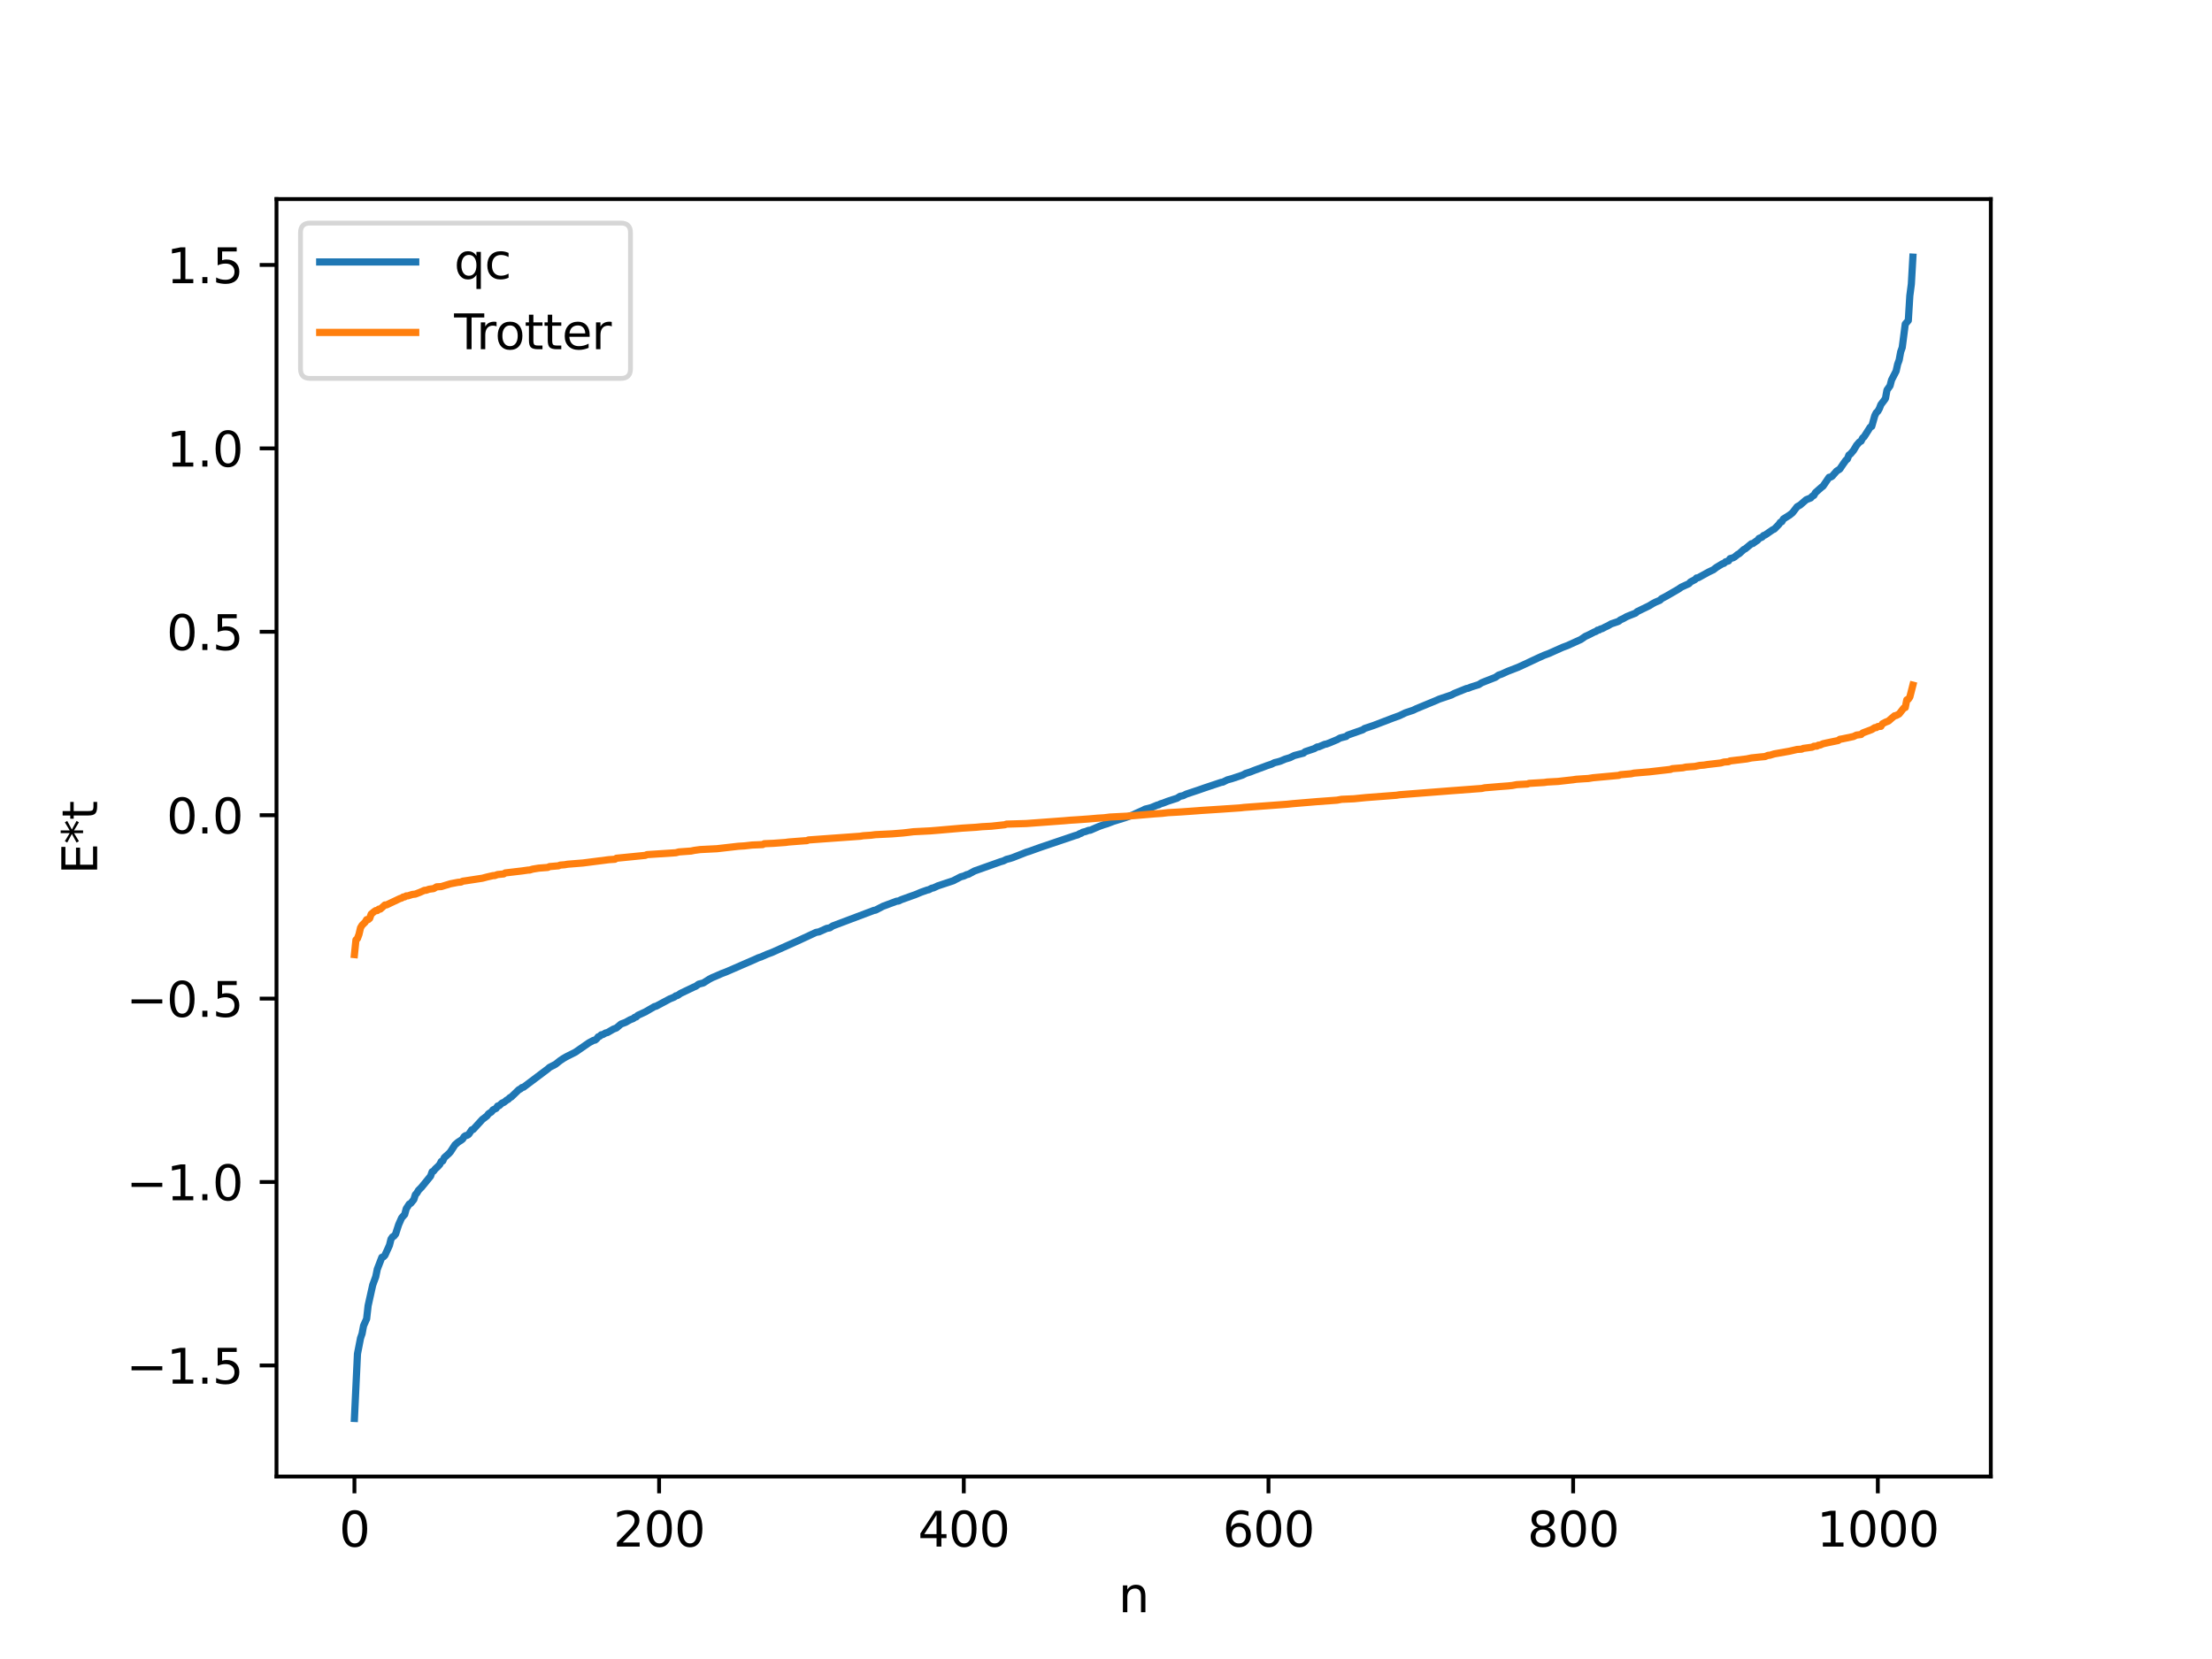 <?xml version="1.0" encoding="utf-8" standalone="no"?>
<!DOCTYPE svg PUBLIC "-//W3C//DTD SVG 1.1//EN"
  "http://www.w3.org/Graphics/SVG/1.1/DTD/svg11.dtd">
<svg xmlns:xlink="http://www.w3.org/1999/xlink" width="460.8pt" height="345.6pt" viewBox="0 0 460.8 345.6" xmlns="http://www.w3.org/2000/svg" version="1.1">
 <defs>
  <style type="text/css">*{stroke-linejoin: round; stroke-linecap: butt}</style>
 </defs>
 <g id="figure_1">
  <g id="patch_1">
   <path d="M 0 345.6 
L 460.8 345.6 
L 460.8 0 
L 0 0 
z
" style="fill: #ffffff"/>
  </g>
  <g id="axes_1">
   <g id="patch_2">
    <path d="M 57.6 307.584 
L 414.72 307.584 
L 414.72 41.472 
L 57.6 41.472 
z
" style="fill: #ffffff"/>
   </g>
   <g id="matplotlib.axis_1">
    <g id="xtick_1">
     <g id="line2d_1">
      <defs>
       <path id="md81fb5d5ad" d="M 0 0 
L 0 3.5 
" style="stroke: #000000; stroke-width: 0.8"/>
      </defs>
      <g>
       <use xlink:href="#md81fb5d5ad" x="73.833" y="307.584" style="stroke: #000000; stroke-width: 0.8"/>
      </g>
     </g>
     <g id="text_1">
      <!-- 0 -->
      <g transform="translate(70.651 322.182) scale(0.1 -0.1)">
       <defs>
        <path id="DejaVuSans-30" d="M 2034 4250 
Q 1547 4250 1301 3770 
Q 1056 3291 1056 2328 
Q 1056 1369 1301 889 
Q 1547 409 2034 409 
Q 2525 409 2770 889 
Q 3016 1369 3016 2328 
Q 3016 3291 2770 3770 
Q 2525 4250 2034 4250 
z
M 2034 4750 
Q 2819 4750 3233 4129 
Q 3647 3509 3647 2328 
Q 3647 1150 3233 529 
Q 2819 -91 2034 -91 
Q 1250 -91 836 529 
Q 422 1150 422 2328 
Q 422 3509 836 4129 
Q 1250 4750 2034 4750 
z
" transform="scale(0.016)"/>
       </defs>
       <use xlink:href="#DejaVuSans-30"/>
      </g>
     </g>
    </g>
    <g id="xtick_2">
     <g id="line2d_2">
      <g>
       <use xlink:href="#md81fb5d5ad" x="137.304" y="307.584" style="stroke: #000000; stroke-width: 0.8"/>
      </g>
     </g>
     <g id="text_2">
      <!-- 200 -->
      <g transform="translate(127.76 322.182) scale(0.1 -0.1)">
       <defs>
        <path id="DejaVuSans-32" d="M 1228 531 
L 3431 531 
L 3431 0 
L 469 0 
L 469 531 
Q 828 903 1448 1529 
Q 2069 2156 2228 2338 
Q 2531 2678 2651 2914 
Q 2772 3150 2772 3378 
Q 2772 3750 2511 3984 
Q 2250 4219 1831 4219 
Q 1534 4219 1204 4116 
Q 875 4013 500 3803 
L 500 4441 
Q 881 4594 1212 4672 
Q 1544 4750 1819 4750 
Q 2544 4750 2975 4387 
Q 3406 4025 3406 3419 
Q 3406 3131 3298 2873 
Q 3191 2616 2906 2266 
Q 2828 2175 2409 1742 
Q 1991 1309 1228 531 
z
" transform="scale(0.016)"/>
       </defs>
       <use xlink:href="#DejaVuSans-32"/>
       <use xlink:href="#DejaVuSans-30" x="63.623"/>
       <use xlink:href="#DejaVuSans-30" x="127.246"/>
      </g>
     </g>
    </g>
    <g id="xtick_3">
     <g id="line2d_3">
      <g>
       <use xlink:href="#md81fb5d5ad" x="200.775" y="307.584" style="stroke: #000000; stroke-width: 0.8"/>
      </g>
     </g>
     <g id="text_3">
      <!-- 400 -->
      <g transform="translate(191.231 322.182) scale(0.1 -0.1)">
       <defs>
        <path id="DejaVuSans-34" d="M 2419 4116 
L 825 1625 
L 2419 1625 
L 2419 4116 
z
M 2253 4666 
L 3047 4666 
L 3047 1625 
L 3713 1625 
L 3713 1100 
L 3047 1100 
L 3047 0 
L 2419 0 
L 2419 1100 
L 313 1100 
L 313 1709 
L 2253 4666 
z
" transform="scale(0.016)"/>
       </defs>
       <use xlink:href="#DejaVuSans-34"/>
       <use xlink:href="#DejaVuSans-30" x="63.623"/>
       <use xlink:href="#DejaVuSans-30" x="127.246"/>
      </g>
     </g>
    </g>
    <g id="xtick_4">
     <g id="line2d_4">
      <g>
       <use xlink:href="#md81fb5d5ad" x="264.246" y="307.584" style="stroke: #000000; stroke-width: 0.8"/>
      </g>
     </g>
     <g id="text_4">
      <!-- 600 -->
      <g transform="translate(254.702 322.182) scale(0.1 -0.1)">
       <defs>
        <path id="DejaVuSans-36" d="M 2113 2584 
Q 1688 2584 1439 2293 
Q 1191 2003 1191 1497 
Q 1191 994 1439 701 
Q 1688 409 2113 409 
Q 2538 409 2786 701 
Q 3034 994 3034 1497 
Q 3034 2003 2786 2293 
Q 2538 2584 2113 2584 
z
M 3366 4563 
L 3366 3988 
Q 3128 4100 2886 4159 
Q 2644 4219 2406 4219 
Q 1781 4219 1451 3797 
Q 1122 3375 1075 2522 
Q 1259 2794 1537 2939 
Q 1816 3084 2150 3084 
Q 2853 3084 3261 2657 
Q 3669 2231 3669 1497 
Q 3669 778 3244 343 
Q 2819 -91 2113 -91 
Q 1303 -91 875 529 
Q 447 1150 447 2328 
Q 447 3434 972 4092 
Q 1497 4750 2381 4750 
Q 2619 4750 2861 4703 
Q 3103 4656 3366 4563 
z
" transform="scale(0.016)"/>
       </defs>
       <use xlink:href="#DejaVuSans-36"/>
       <use xlink:href="#DejaVuSans-30" x="63.623"/>
       <use xlink:href="#DejaVuSans-30" x="127.246"/>
      </g>
     </g>
    </g>
    <g id="xtick_5">
     <g id="line2d_5">
      <g>
       <use xlink:href="#md81fb5d5ad" x="327.717" y="307.584" style="stroke: #000000; stroke-width: 0.8"/>
      </g>
     </g>
     <g id="text_5">
      <!-- 800 -->
      <g transform="translate(318.173 322.182) scale(0.1 -0.1)">
       <defs>
        <path id="DejaVuSans-38" d="M 2034 2216 
Q 1584 2216 1326 1975 
Q 1069 1734 1069 1313 
Q 1069 891 1326 650 
Q 1584 409 2034 409 
Q 2484 409 2743 651 
Q 3003 894 3003 1313 
Q 3003 1734 2745 1975 
Q 2488 2216 2034 2216 
z
M 1403 2484 
Q 997 2584 770 2862 
Q 544 3141 544 3541 
Q 544 4100 942 4425 
Q 1341 4750 2034 4750 
Q 2731 4750 3128 4425 
Q 3525 4100 3525 3541 
Q 3525 3141 3298 2862 
Q 3072 2584 2669 2484 
Q 3125 2378 3379 2068 
Q 3634 1759 3634 1313 
Q 3634 634 3220 271 
Q 2806 -91 2034 -91 
Q 1263 -91 848 271 
Q 434 634 434 1313 
Q 434 1759 690 2068 
Q 947 2378 1403 2484 
z
M 1172 3481 
Q 1172 3119 1398 2916 
Q 1625 2713 2034 2713 
Q 2441 2713 2670 2916 
Q 2900 3119 2900 3481 
Q 2900 3844 2670 4047 
Q 2441 4250 2034 4250 
Q 1625 4250 1398 4047 
Q 1172 3844 1172 3481 
z
" transform="scale(0.016)"/>
       </defs>
       <use xlink:href="#DejaVuSans-38"/>
       <use xlink:href="#DejaVuSans-30" x="63.623"/>
       <use xlink:href="#DejaVuSans-30" x="127.246"/>
      </g>
     </g>
    </g>
    <g id="xtick_6">
     <g id="line2d_6">
      <g>
       <use xlink:href="#md81fb5d5ad" x="391.188" y="307.584" style="stroke: #000000; stroke-width: 0.8"/>
      </g>
     </g>
     <g id="text_6">
      <!-- 1000 -->
      <g transform="translate(378.463 322.182) scale(0.1 -0.1)">
       <defs>
        <path id="DejaVuSans-31" d="M 794 531 
L 1825 531 
L 1825 4091 
L 703 3866 
L 703 4441 
L 1819 4666 
L 2450 4666 
L 2450 531 
L 3481 531 
L 3481 0 
L 794 0 
L 794 531 
z
" transform="scale(0.016)"/>
       </defs>
       <use xlink:href="#DejaVuSans-31"/>
       <use xlink:href="#DejaVuSans-30" x="63.623"/>
       <use xlink:href="#DejaVuSans-30" x="127.246"/>
       <use xlink:href="#DejaVuSans-30" x="190.869"/>
      </g>
     </g>
    </g>
    <g id="text_7">
     <!-- n -->
     <g transform="translate(232.991 335.861) scale(0.1 -0.1)">
      <defs>
       <path id="DejaVuSans-6e" d="M 3513 2113 
L 3513 0 
L 2938 0 
L 2938 2094 
Q 2938 2591 2744 2837 
Q 2550 3084 2163 3084 
Q 1697 3084 1428 2787 
Q 1159 2491 1159 1978 
L 1159 0 
L 581 0 
L 581 3500 
L 1159 3500 
L 1159 2956 
Q 1366 3272 1645 3428 
Q 1925 3584 2291 3584 
Q 2894 3584 3203 3211 
Q 3513 2838 3513 2113 
z
" transform="scale(0.016)"/>
      </defs>
      <use xlink:href="#DejaVuSans-6e"/>
     </g>
    </g>
   </g>
   <g id="matplotlib.axis_2">
    <g id="ytick_1">
     <g id="line2d_7">
      <defs>
       <path id="mba9cb5d0fe" d="M 0 0 
L -3.5 0 
" style="stroke: #000000; stroke-width: 0.8"/>
      </defs>
      <g>
       <use xlink:href="#mba9cb5d0fe" x="57.6" y="284.445" style="stroke: #000000; stroke-width: 0.8"/>
      </g>
     </g>
     <g id="text_8">
      <!-- −1.5 -->
      <g transform="translate(26.317 288.244) scale(0.1 -0.1)">
       <defs>
        <path id="DejaVuSans-2212" d="M 678 2272 
L 4684 2272 
L 4684 1741 
L 678 1741 
L 678 2272 
z
" transform="scale(0.016)"/>
        <path id="DejaVuSans-2e" d="M 684 794 
L 1344 794 
L 1344 0 
L 684 0 
L 684 794 
z
" transform="scale(0.016)"/>
        <path id="DejaVuSans-35" d="M 691 4666 
L 3169 4666 
L 3169 4134 
L 1269 4134 
L 1269 2991 
Q 1406 3038 1543 3061 
Q 1681 3084 1819 3084 
Q 2600 3084 3056 2656 
Q 3513 2228 3513 1497 
Q 3513 744 3044 326 
Q 2575 -91 1722 -91 
Q 1428 -91 1123 -41 
Q 819 9 494 109 
L 494 744 
Q 775 591 1075 516 
Q 1375 441 1709 441 
Q 2250 441 2565 725 
Q 2881 1009 2881 1497 
Q 2881 1984 2565 2268 
Q 2250 2553 1709 2553 
Q 1456 2553 1204 2497 
Q 953 2441 691 2322 
L 691 4666 
z
" transform="scale(0.016)"/>
       </defs>
       <use xlink:href="#DejaVuSans-2212"/>
       <use xlink:href="#DejaVuSans-31" x="83.789"/>
       <use xlink:href="#DejaVuSans-2e" x="147.412"/>
       <use xlink:href="#DejaVuSans-35" x="179.199"/>
      </g>
     </g>
    </g>
    <g id="ytick_2">
     <g id="line2d_8">
      <g>
       <use xlink:href="#mba9cb5d0fe" x="57.6" y="246.236" style="stroke: #000000; stroke-width: 0.8"/>
      </g>
     </g>
     <g id="text_9">
      <!-- −1.0 -->
      <g transform="translate(26.317 250.036) scale(0.1 -0.1)">
       <use xlink:href="#DejaVuSans-2212"/>
       <use xlink:href="#DejaVuSans-31" x="83.789"/>
       <use xlink:href="#DejaVuSans-2e" x="147.412"/>
       <use xlink:href="#DejaVuSans-30" x="179.199"/>
      </g>
     </g>
    </g>
    <g id="ytick_3">
     <g id="line2d_9">
      <g>
       <use xlink:href="#mba9cb5d0fe" x="57.6" y="208.028" style="stroke: #000000; stroke-width: 0.8"/>
      </g>
     </g>
     <g id="text_10">
      <!-- −0.5 -->
      <g transform="translate(26.317 211.827) scale(0.1 -0.1)">
       <use xlink:href="#DejaVuSans-2212"/>
       <use xlink:href="#DejaVuSans-30" x="83.789"/>
       <use xlink:href="#DejaVuSans-2e" x="147.412"/>
       <use xlink:href="#DejaVuSans-35" x="179.199"/>
      </g>
     </g>
    </g>
    <g id="ytick_4">
     <g id="line2d_10">
      <g>
       <use xlink:href="#mba9cb5d0fe" x="57.6" y="169.82" style="stroke: #000000; stroke-width: 0.8"/>
      </g>
     </g>
     <g id="text_11">
      <!-- 0.0 -->
      <g transform="translate(34.697 173.619) scale(0.1 -0.1)">
       <use xlink:href="#DejaVuSans-30"/>
       <use xlink:href="#DejaVuSans-2e" x="63.623"/>
       <use xlink:href="#DejaVuSans-30" x="95.41"/>
      </g>
     </g>
    </g>
    <g id="ytick_5">
     <g id="line2d_11">
      <g>
       <use xlink:href="#mba9cb5d0fe" x="57.6" y="131.611" style="stroke: #000000; stroke-width: 0.8"/>
      </g>
     </g>
     <g id="text_12">
      <!-- 0.5 -->
      <g transform="translate(34.697 135.411) scale(0.1 -0.1)">
       <use xlink:href="#DejaVuSans-30"/>
       <use xlink:href="#DejaVuSans-2e" x="63.623"/>
       <use xlink:href="#DejaVuSans-35" x="95.41"/>
      </g>
     </g>
    </g>
    <g id="ytick_6">
     <g id="line2d_12">
      <g>
       <use xlink:href="#mba9cb5d0fe" x="57.6" y="93.403" style="stroke: #000000; stroke-width: 0.8"/>
      </g>
     </g>
     <g id="text_13">
      <!-- 1.0 -->
      <g transform="translate(34.697 97.202) scale(0.1 -0.1)">
       <use xlink:href="#DejaVuSans-31"/>
       <use xlink:href="#DejaVuSans-2e" x="63.623"/>
       <use xlink:href="#DejaVuSans-30" x="95.41"/>
      </g>
     </g>
    </g>
    <g id="ytick_7">
     <g id="line2d_13">
      <g>
       <use xlink:href="#mba9cb5d0fe" x="57.6" y="55.195" style="stroke: #000000; stroke-width: 0.8"/>
      </g>
     </g>
     <g id="text_14">
      <!-- 1.5 -->
      <g transform="translate(34.697 58.994) scale(0.1 -0.1)">
       <use xlink:href="#DejaVuSans-31"/>
       <use xlink:href="#DejaVuSans-2e" x="63.623"/>
       <use xlink:href="#DejaVuSans-35" x="95.41"/>
      </g>
     </g>
    </g>
    <g id="text_15">
     <!-- E*t -->
     <g transform="translate(20.238 182.148) rotate(-90) scale(0.1 -0.1)">
      <defs>
       <path id="DejaVuSans-45" d="M 628 4666 
L 3578 4666 
L 3578 4134 
L 1259 4134 
L 1259 2753 
L 3481 2753 
L 3481 2222 
L 1259 2222 
L 1259 531 
L 3634 531 
L 3634 0 
L 628 0 
L 628 4666 
z
" transform="scale(0.016)"/>
       <path id="DejaVuSans-2a" d="M 3009 3897 
L 1888 3291 
L 3009 2681 
L 2828 2375 
L 1778 3009 
L 1778 1831 
L 1422 1831 
L 1422 3009 
L 372 2375 
L 191 2681 
L 1313 3291 
L 191 3897 
L 372 4206 
L 1422 3572 
L 1422 4750 
L 1778 4750 
L 1778 3572 
L 2828 4206 
L 3009 3897 
z
" transform="scale(0.016)"/>
       <path id="DejaVuSans-74" d="M 1172 4494 
L 1172 3500 
L 2356 3500 
L 2356 3053 
L 1172 3053 
L 1172 1153 
Q 1172 725 1289 603 
Q 1406 481 1766 481 
L 2356 481 
L 2356 0 
L 1766 0 
Q 1100 0 847 248 
Q 594 497 594 1153 
L 594 3053 
L 172 3053 
L 172 3500 
L 594 3500 
L 594 4494 
L 1172 4494 
z
" transform="scale(0.016)"/>
      </defs>
      <use xlink:href="#DejaVuSans-45"/>
      <use xlink:href="#DejaVuSans-2a" x="63.184"/>
      <use xlink:href="#DejaVuSans-74" x="113.184"/>
     </g>
    </g>
   </g>
   <g id="line2d_14">
    <path d="M 73.833 295.488 
L 74.467 282.042 
L 75.102 278.772 
L 75.42 277.854 
L 75.737 276.174 
L 76.372 274.753 
L 76.689 271.976 
L 77.641 267.697 
L 78.276 265.955 
L 78.593 264.408 
L 79.545 261.924 
L 79.862 261.832 
L 80.18 261.511 
L 81.132 259.415 
L 81.449 258.144 
L 81.767 257.67 
L 82.084 257.49 
L 82.401 257.099 
L 83.036 255.139 
L 83.671 253.695 
L 84.305 252.995 
L 84.623 251.808 
L 85.258 250.824 
L 85.575 250.672 
L 86.21 249.879 
L 86.527 248.877 
L 86.844 248.538 
L 87.162 247.984 
L 87.796 247.34 
L 89.7 245.004 
L 90.018 244.099 
L 90.335 243.952 
L 90.653 243.529 
L 91.287 242.936 
L 91.605 242.581 
L 91.922 241.958 
L 92.239 241.844 
L 92.557 241.157 
L 93.509 240.305 
L 93.826 239.961 
L 94.778 238.494 
L 95.413 237.943 
L 96.048 237.533 
L 96.365 237.299 
L 96.682 236.786 
L 97 236.565 
L 97.317 236.504 
L 97.634 236.308 
L 98.269 235.367 
L 98.586 235.277 
L 100.491 233.192 
L 101.443 232.471 
L 101.76 232.031 
L 102.395 231.612 
L 102.712 231.195 
L 103.347 230.902 
L 103.664 230.408 
L 103.981 230.338 
L 104.616 229.764 
L 104.934 229.667 
L 105.568 229.168 
L 105.886 229.005 
L 106.203 228.666 
L 106.52 228.512 
L 108.107 226.981 
L 108.424 226.85 
L 108.742 226.548 
L 109.059 226.484 
L 114.137 222.662 
L 114.454 222.371 
L 115.089 222.039 
L 115.724 221.707 
L 116.676 220.954 
L 117.31 220.525 
L 117.945 220.154 
L 119.849 219.195 
L 122.705 217.222 
L 123.658 216.716 
L 123.975 216.665 
L 124.292 216.411 
L 124.61 215.991 
L 124.927 215.879 
L 125.244 215.568 
L 125.562 215.526 
L 126.196 215.172 
L 126.514 215.115 
L 127.783 214.384 
L 128.418 214.138 
L 129.37 213.328 
L 130.322 212.971 
L 131.274 212.434 
L 131.909 212.192 
L 132.226 211.924 
L 132.543 211.849 
L 132.861 211.52 
L 134.448 210.789 
L 136.352 209.682 
L 136.669 209.618 
L 139.525 208.09 
L 140.477 207.7 
L 140.795 207.447 
L 141.112 207.391 
L 141.747 206.955 
L 144.603 205.589 
L 144.92 205.47 
L 145.555 205.014 
L 146.507 204.767 
L 147.777 203.969 
L 148.411 203.643 
L 149.046 203.382 
L 150.315 202.82 
L 151.267 202.462 
L 157.297 199.842 
L 157.932 199.542 
L 158.567 199.335 
L 159.836 198.776 
L 160.788 198.424 
L 165.548 196.288 
L 166.183 196.006 
L 169.991 194.234 
L 170.626 194.12 
L 172.213 193.404 
L 172.848 193.293 
L 173.482 192.886 
L 182.051 189.649 
L 182.368 189.607 
L 183.955 188.788 
L 186.811 187.724 
L 187.129 187.713 
L 187.763 187.414 
L 189.667 186.727 
L 190.62 186.393 
L 191.889 185.862 
L 193.158 185.413 
L 193.476 185.353 
L 194.11 185.025 
L 194.428 184.974 
L 195.38 184.536 
L 198.553 183.487 
L 200.14 182.662 
L 200.775 182.492 
L 201.41 182.197 
L 201.727 182.135 
L 202.996 181.446 
L 208.391 179.526 
L 209.026 179.343 
L 209.661 179.025 
L 210.296 178.868 
L 210.93 178.669 
L 213.152 177.797 
L 213.786 177.539 
L 214.421 177.348 
L 216.643 176.547 
L 223.942 174.076 
L 224.577 173.896 
L 224.894 173.67 
L 225.211 173.607 
L 225.529 173.374 
L 226.163 173.215 
L 226.798 172.973 
L 227.115 172.955 
L 228.385 172.401 
L 229.02 172.133 
L 229.972 171.793 
L 230.606 171.61 
L 231.876 171.119 
L 233.145 170.726 
L 234.415 170.333 
L 236.001 169.757 
L 236.636 169.451 
L 238.223 168.738 
L 238.54 168.556 
L 239.175 168.409 
L 239.81 168.24 
L 241.079 167.716 
L 241.396 167.656 
L 241.714 167.469 
L 242.348 167.273 
L 243.3 166.903 
L 245.205 166.285 
L 245.839 165.883 
L 246.474 165.747 
L 247.109 165.432 
L 249.648 164.586 
L 250.917 164.141 
L 253.773 163.186 
L 254.408 162.974 
L 254.725 162.936 
L 255.677 162.463 
L 256.629 162.205 
L 258.851 161.46 
L 259.486 161.118 
L 260.438 160.823 
L 261.39 160.442 
L 263.294 159.744 
L 263.929 159.5 
L 264.881 159.189 
L 265.515 158.874 
L 266.15 158.724 
L 266.785 158.537 
L 267.737 158.13 
L 268.689 157.85 
L 269.641 157.386 
L 271.545 156.89 
L 271.862 156.599 
L 273.767 155.963 
L 274.401 155.601 
L 274.719 155.583 
L 275.988 155.045 
L 276.305 155 
L 276.94 154.762 
L 278.527 154.099 
L 279.162 153.744 
L 280.431 153.417 
L 280.748 153.138 
L 283.922 152.019 
L 284.239 151.765 
L 286.143 151.127 
L 290.269 149.548 
L 291.539 149.087 
L 292.808 148.479 
L 294.395 147.953 
L 295.029 147.642 
L 299.155 145.934 
L 299.79 145.647 
L 300.424 145.432 
L 302.329 144.792 
L 302.963 144.455 
L 305.502 143.429 
L 305.82 143.387 
L 306.454 143.123 
L 308.041 142.622 
L 308.676 142.224 
L 309.31 141.967 
L 311.532 141.097 
L 312.167 140.645 
L 312.801 140.431 
L 314.071 139.85 
L 316.292 138.991 
L 317.562 138.404 
L 320.418 137.064 
L 321.687 136.497 
L 322.639 136.146 
L 325.496 134.866 
L 326.448 134.514 
L 329.304 133.223 
L 330.256 132.571 
L 330.891 132.286 
L 332.16 131.638 
L 332.477 131.542 
L 332.795 131.27 
L 333.112 131.243 
L 333.429 131.025 
L 333.747 130.966 
L 334.381 130.628 
L 335.016 130.329 
L 335.651 129.961 
L 336.92 129.534 
L 337.238 129.4 
L 337.555 129.132 
L 338.19 128.848 
L 338.824 128.479 
L 339.459 128.215 
L 340.729 127.717 
L 341.046 127.415 
L 343.585 126.181 
L 344.22 125.781 
L 344.854 125.447 
L 345.806 125.045 
L 346.124 124.714 
L 347.076 124.22 
L 349.615 122.751 
L 350.249 122.316 
L 351.201 121.877 
L 351.836 121.596 
L 352.153 121.232 
L 353.105 120.741 
L 353.423 120.4 
L 353.74 120.372 
L 355.962 119.146 
L 356.596 118.847 
L 356.914 118.702 
L 357.548 118.204 
L 358.818 117.437 
L 359.135 117.353 
L 359.453 117.044 
L 360.087 116.848 
L 360.405 116.369 
L 361.039 116.197 
L 361.357 116.022 
L 361.991 115.505 
L 362.309 115.341 
L 363.261 114.472 
L 363.578 114.328 
L 364.848 113.274 
L 365.165 113.218 
L 365.8 112.759 
L 366.117 112.569 
L 366.434 112.161 
L 367.069 111.9 
L 367.386 111.553 
L 367.704 111.453 
L 369.291 110.358 
L 369.608 110.231 
L 370.56 109.26 
L 370.877 108.804 
L 371.195 108.668 
L 371.512 108.117 
L 372.781 107.318 
L 373.416 106.813 
L 374.368 105.565 
L 375.003 105.203 
L 376.272 104.1 
L 377.224 103.722 
L 377.542 103.359 
L 377.859 103.201 
L 378.177 102.635 
L 379.446 101.51 
L 379.763 101.283 
L 381.033 99.426 
L 381.35 99.393 
L 381.667 99.208 
L 382.62 98.115 
L 383.254 97.727 
L 383.889 96.783 
L 384.524 95.883 
L 384.841 95.632 
L 385.158 94.804 
L 385.476 94.584 
L 386.11 93.846 
L 386.745 92.779 
L 387.38 92.046 
L 387.697 91.901 
L 388.015 91.246 
L 388.332 90.986 
L 389.601 88.987 
L 389.919 88.823 
L 390.553 86.586 
L 390.871 85.96 
L 391.188 85.68 
L 391.505 85.107 
L 391.823 84.289 
L 392.458 83.455 
L 392.775 83.014 
L 393.092 81.257 
L 393.727 80.371 
L 394.044 79.158 
L 394.996 77.304 
L 395.314 75.873 
L 395.631 74.999 
L 395.948 73.292 
L 396.266 72.399 
L 396.9 67.506 
L 397.535 66.769 
L 397.853 61.605 
L 398.17 59.17 
L 398.487 53.568 
L 398.487 53.568 
" clip-path="url(#p4390c6c9d2)" style="fill: none; stroke: #1f77b4; stroke-width: 1.5; stroke-linecap: square"/>
   </g>
   <g id="line2d_15">
    <path d="M 73.833 198.858 
L 74.15 195.801 
L 74.467 195.502 
L 74.785 194.634 
L 75.102 193.281 
L 75.42 192.745 
L 76.054 192.119 
L 76.372 191.577 
L 76.689 191.577 
L 77.006 191.308 
L 77.324 190.423 
L 77.958 189.896 
L 78.276 189.688 
L 78.593 189.688 
L 78.91 189.389 
L 79.228 189.378 
L 80.18 188.521 
L 80.497 188.521 
L 83.353 187.168 
L 83.671 187.091 
L 83.988 186.86 
L 84.305 186.839 
L 84.623 186.631 
L 84.94 186.631 
L 85.892 186.332 
L 86.527 186.254 
L 87.479 185.889 
L 88.431 185.464 
L 88.748 185.464 
L 89.383 185.24 
L 90.335 185.112 
L 90.97 184.742 
L 91.922 184.692 
L 93.826 184.111 
L 95.413 183.803 
L 96.048 183.755 
L 96.365 183.575 
L 97 183.484 
L 100.491 182.949 
L 101.443 182.696 
L 102.712 182.407 
L 103.029 182.407 
L 103.664 182.183 
L 104.934 182.055 
L 105.251 181.845 
L 108.742 181.432 
L 110.011 181.253 
L 110.329 181.244 
L 110.963 181.055 
L 112.233 180.848 
L 114.137 180.699 
L 114.454 180.528 
L 116.358 180.364 
L 116.676 180.219 
L 117.628 180.139 
L 118.262 180.03 
L 121.436 179.776 
L 126.831 179.087 
L 128.1 178.998 
L 128.418 178.788 
L 134.448 178.187 
L 134.765 178.036 
L 140.795 177.642 
L 141.429 177.471 
L 143.968 177.288 
L 144.603 177.152 
L 145.872 176.98 
L 149.363 176.802 
L 153.806 176.294 
L 155.076 176.216 
L 156.662 176.037 
L 158.884 175.942 
L 159.201 175.762 
L 161.105 175.68 
L 163.644 175.494 
L 164.279 175.406 
L 166.5 175.232 
L 167.77 175.139 
L 168.087 175.13 
L 168.405 174.979 
L 179.195 174.204 
L 179.829 174.099 
L 181.416 173.994 
L 182.368 173.875 
L 185.859 173.703 
L 188.081 173.526 
L 189.033 173.419 
L 190.302 173.263 
L 193.793 173.085 
L 195.38 172.956 
L 200.458 172.516 
L 203.314 172.337 
L 204.583 172.215 
L 206.487 172.114 
L 209.343 171.808 
L 209.661 171.68 
L 213.786 171.556 
L 221.72 170.971 
L 222.99 170.86 
L 224.259 170.784 
L 226.798 170.604 
L 228.702 170.439 
L 229.972 170.362 
L 231.241 170.206 
L 234.732 170.028 
L 236.319 169.899 
L 240.444 169.547 
L 242.031 169.441 
L 243.3 169.292 
L 244.887 169.205 
L 246.157 169.13 
L 249.33 168.903 
L 250.282 168.828 
L 254.725 168.541 
L 258.534 168.278 
L 259.168 168.2 
L 268.054 167.547 
L 269.324 167.415 
L 274.401 166.991 
L 278.527 166.69 
L 279.479 166.512 
L 282.018 166.402 
L 284.557 166.148 
L 290.904 165.666 
L 291.539 165.562 
L 301.059 164.824 
L 302.011 164.747 
L 303.281 164.653 
L 308.676 164.249 
L 309.31 164.11 
L 312.484 163.847 
L 314.071 163.728 
L 315.023 163.633 
L 315.975 163.454 
L 317.879 163.346 
L 318.196 163.334 
L 318.514 163.194 
L 321.687 163.002 
L 322.322 162.91 
L 324.543 162.79 
L 327.717 162.434 
L 328.352 162.336 
L 329.939 162.23 
L 330.891 162.176 
L 331.843 162.021 
L 337.238 161.526 
L 337.555 161.389 
L 339.777 161.192 
L 340.411 161.053 
L 343.585 160.786 
L 348.028 160.277 
L 348.345 160.129 
L 350.567 159.946 
L 351.201 159.798 
L 353.105 159.655 
L 354.058 159.452 
L 355.01 159.378 
L 355.644 159.269 
L 358.5 158.937 
L 359.135 158.748 
L 360.087 158.68 
L 360.405 158.516 
L 363.896 158.094 
L 364.848 157.891 
L 366.752 157.687 
L 367.704 157.601 
L 368.339 157.342 
L 368.656 157.341 
L 369.608 157.051 
L 372.781 156.487 
L 374.368 156.123 
L 375.32 156.067 
L 375.638 155.908 
L 377.542 155.651 
L 377.859 155.459 
L 378.494 155.427 
L 378.811 155.224 
L 379.129 155.221 
L 379.763 154.94 
L 380.715 154.724 
L 382.937 154.263 
L 383.254 154.015 
L 383.889 153.903 
L 386.11 153.43 
L 386.745 153.131 
L 387.697 153.01 
L 388.015 152.697 
L 389.919 151.98 
L 390.553 151.58 
L 390.871 151.574 
L 391.188 151.348 
L 391.823 151.311 
L 392.14 150.786 
L 392.775 150.452 
L 393.41 150.201 
L 394.044 149.641 
L 394.679 149.111 
L 394.996 149.058 
L 395.631 148.721 
L 396.583 147.503 
L 396.9 147.395 
L 397.218 145.79 
L 397.535 145.665 
L 397.853 145.201 
L 398.487 142.734 
L 398.487 142.734 
" clip-path="url(#p4390c6c9d2)" style="fill: none; stroke: #ff7f0e; stroke-width: 1.5; stroke-linecap: square"/>
   </g>
   <g id="patch_3">
    <path d="M 57.6 307.584 
L 57.6 41.472 
" style="fill: none; stroke: #000000; stroke-width: 0.8; stroke-linejoin: miter; stroke-linecap: square"/>
   </g>
   <g id="patch_4">
    <path d="M 414.72 307.584 
L 414.72 41.472 
" style="fill: none; stroke: #000000; stroke-width: 0.8; stroke-linejoin: miter; stroke-linecap: square"/>
   </g>
   <g id="patch_5">
    <path d="M 57.6 307.584 
L 414.72 307.584 
" style="fill: none; stroke: #000000; stroke-width: 0.8; stroke-linejoin: miter; stroke-linecap: square"/>
   </g>
   <g id="patch_6">
    <path d="M 57.6 41.472 
L 414.72 41.472 
" style="fill: none; stroke: #000000; stroke-width: 0.8; stroke-linejoin: miter; stroke-linecap: square"/>
   </g>
   <g id="legend_1">
    <g id="patch_7">
     <path d="M 64.6 78.828 
L 129.342 78.828 
Q 131.342 78.828 131.342 76.828 
L 131.342 48.472 
Q 131.342 46.472 129.342 46.472 
L 64.6 46.472 
Q 62.6 46.472 62.6 48.472 
L 62.6 76.828 
Q 62.6 78.828 64.6 78.828 
z
" style="fill: #ffffff; opacity: 0.8; stroke: #cccccc; stroke-linejoin: miter"/>
    </g>
    <g id="line2d_16">
     <path d="M 66.6 54.57 
L 76.6 54.57 
L 86.6 54.57 
" style="fill: none; stroke: #1f77b4; stroke-width: 1.5; stroke-linecap: square"/>
    </g>
    <g id="text_16">
     <!-- qc -->
     <g transform="translate(94.6 58.07) scale(0.1 -0.1)">
      <defs>
       <path id="DejaVuSans-71" d="M 947 1747 
Q 947 1113 1208 752 
Q 1469 391 1925 391 
Q 2381 391 2643 752 
Q 2906 1113 2906 1747 
Q 2906 2381 2643 2742 
Q 2381 3103 1925 3103 
Q 1469 3103 1208 2742 
Q 947 2381 947 1747 
z
M 2906 525 
Q 2725 213 2448 61 
Q 2172 -91 1784 -91 
Q 1150 -91 751 415 
Q 353 922 353 1747 
Q 353 2572 751 3078 
Q 1150 3584 1784 3584 
Q 2172 3584 2448 3432 
Q 2725 3281 2906 2969 
L 2906 3500 
L 3481 3500 
L 3481 -1331 
L 2906 -1331 
L 2906 525 
z
" transform="scale(0.016)"/>
       <path id="DejaVuSans-63" d="M 3122 3366 
L 3122 2828 
Q 2878 2963 2633 3030 
Q 2388 3097 2138 3097 
Q 1578 3097 1268 2742 
Q 959 2388 959 1747 
Q 959 1106 1268 751 
Q 1578 397 2138 397 
Q 2388 397 2633 464 
Q 2878 531 3122 666 
L 3122 134 
Q 2881 22 2623 -34 
Q 2366 -91 2075 -91 
Q 1284 -91 818 406 
Q 353 903 353 1747 
Q 353 2603 823 3093 
Q 1294 3584 2113 3584 
Q 2378 3584 2631 3529 
Q 2884 3475 3122 3366 
z
" transform="scale(0.016)"/>
      </defs>
      <use xlink:href="#DejaVuSans-71"/>
      <use xlink:href="#DejaVuSans-63" x="63.477"/>
     </g>
    </g>
    <g id="line2d_17">
     <path d="M 66.6 69.249 
L 76.6 69.249 
L 86.6 69.249 
" style="fill: none; stroke: #ff7f0e; stroke-width: 1.5; stroke-linecap: square"/>
    </g>
    <g id="text_17">
     <!-- Trotter -->
     <g transform="translate(94.6 72.749) scale(0.1 -0.1)">
      <defs>
       <path id="DejaVuSans-54" d="M -19 4666 
L 3928 4666 
L 3928 4134 
L 2272 4134 
L 2272 0 
L 1638 0 
L 1638 4134 
L -19 4134 
L -19 4666 
z
" transform="scale(0.016)"/>
       <path id="DejaVuSans-72" d="M 2631 2963 
Q 2534 3019 2420 3045 
Q 2306 3072 2169 3072 
Q 1681 3072 1420 2755 
Q 1159 2438 1159 1844 
L 1159 0 
L 581 0 
L 581 3500 
L 1159 3500 
L 1159 2956 
Q 1341 3275 1631 3429 
Q 1922 3584 2338 3584 
Q 2397 3584 2469 3576 
Q 2541 3569 2628 3553 
L 2631 2963 
z
" transform="scale(0.016)"/>
       <path id="DejaVuSans-6f" d="M 1959 3097 
Q 1497 3097 1228 2736 
Q 959 2375 959 1747 
Q 959 1119 1226 758 
Q 1494 397 1959 397 
Q 2419 397 2687 759 
Q 2956 1122 2956 1747 
Q 2956 2369 2687 2733 
Q 2419 3097 1959 3097 
z
M 1959 3584 
Q 2709 3584 3137 3096 
Q 3566 2609 3566 1747 
Q 3566 888 3137 398 
Q 2709 -91 1959 -91 
Q 1206 -91 779 398 
Q 353 888 353 1747 
Q 353 2609 779 3096 
Q 1206 3584 1959 3584 
z
" transform="scale(0.016)"/>
       <path id="DejaVuSans-65" d="M 3597 1894 
L 3597 1613 
L 953 1613 
Q 991 1019 1311 708 
Q 1631 397 2203 397 
Q 2534 397 2845 478 
Q 3156 559 3463 722 
L 3463 178 
Q 3153 47 2828 -22 
Q 2503 -91 2169 -91 
Q 1331 -91 842 396 
Q 353 884 353 1716 
Q 353 2575 817 3079 
Q 1281 3584 2069 3584 
Q 2775 3584 3186 3129 
Q 3597 2675 3597 1894 
z
M 3022 2063 
Q 3016 2534 2758 2815 
Q 2500 3097 2075 3097 
Q 1594 3097 1305 2825 
Q 1016 2553 972 2059 
L 3022 2063 
z
" transform="scale(0.016)"/>
      </defs>
      <use xlink:href="#DejaVuSans-54"/>
      <use xlink:href="#DejaVuSans-72" x="46.334"/>
      <use xlink:href="#DejaVuSans-6f" x="85.197"/>
      <use xlink:href="#DejaVuSans-74" x="146.379"/>
      <use xlink:href="#DejaVuSans-74" x="185.588"/>
      <use xlink:href="#DejaVuSans-65" x="224.797"/>
      <use xlink:href="#DejaVuSans-72" x="286.32"/>
     </g>
    </g>
   </g>
  </g>
 </g>
 <defs>
  <clipPath id="p4390c6c9d2">
   <rect x="57.6" y="41.472" width="357.12" height="266.112"/>
  </clipPath>
 </defs>
</svg>
